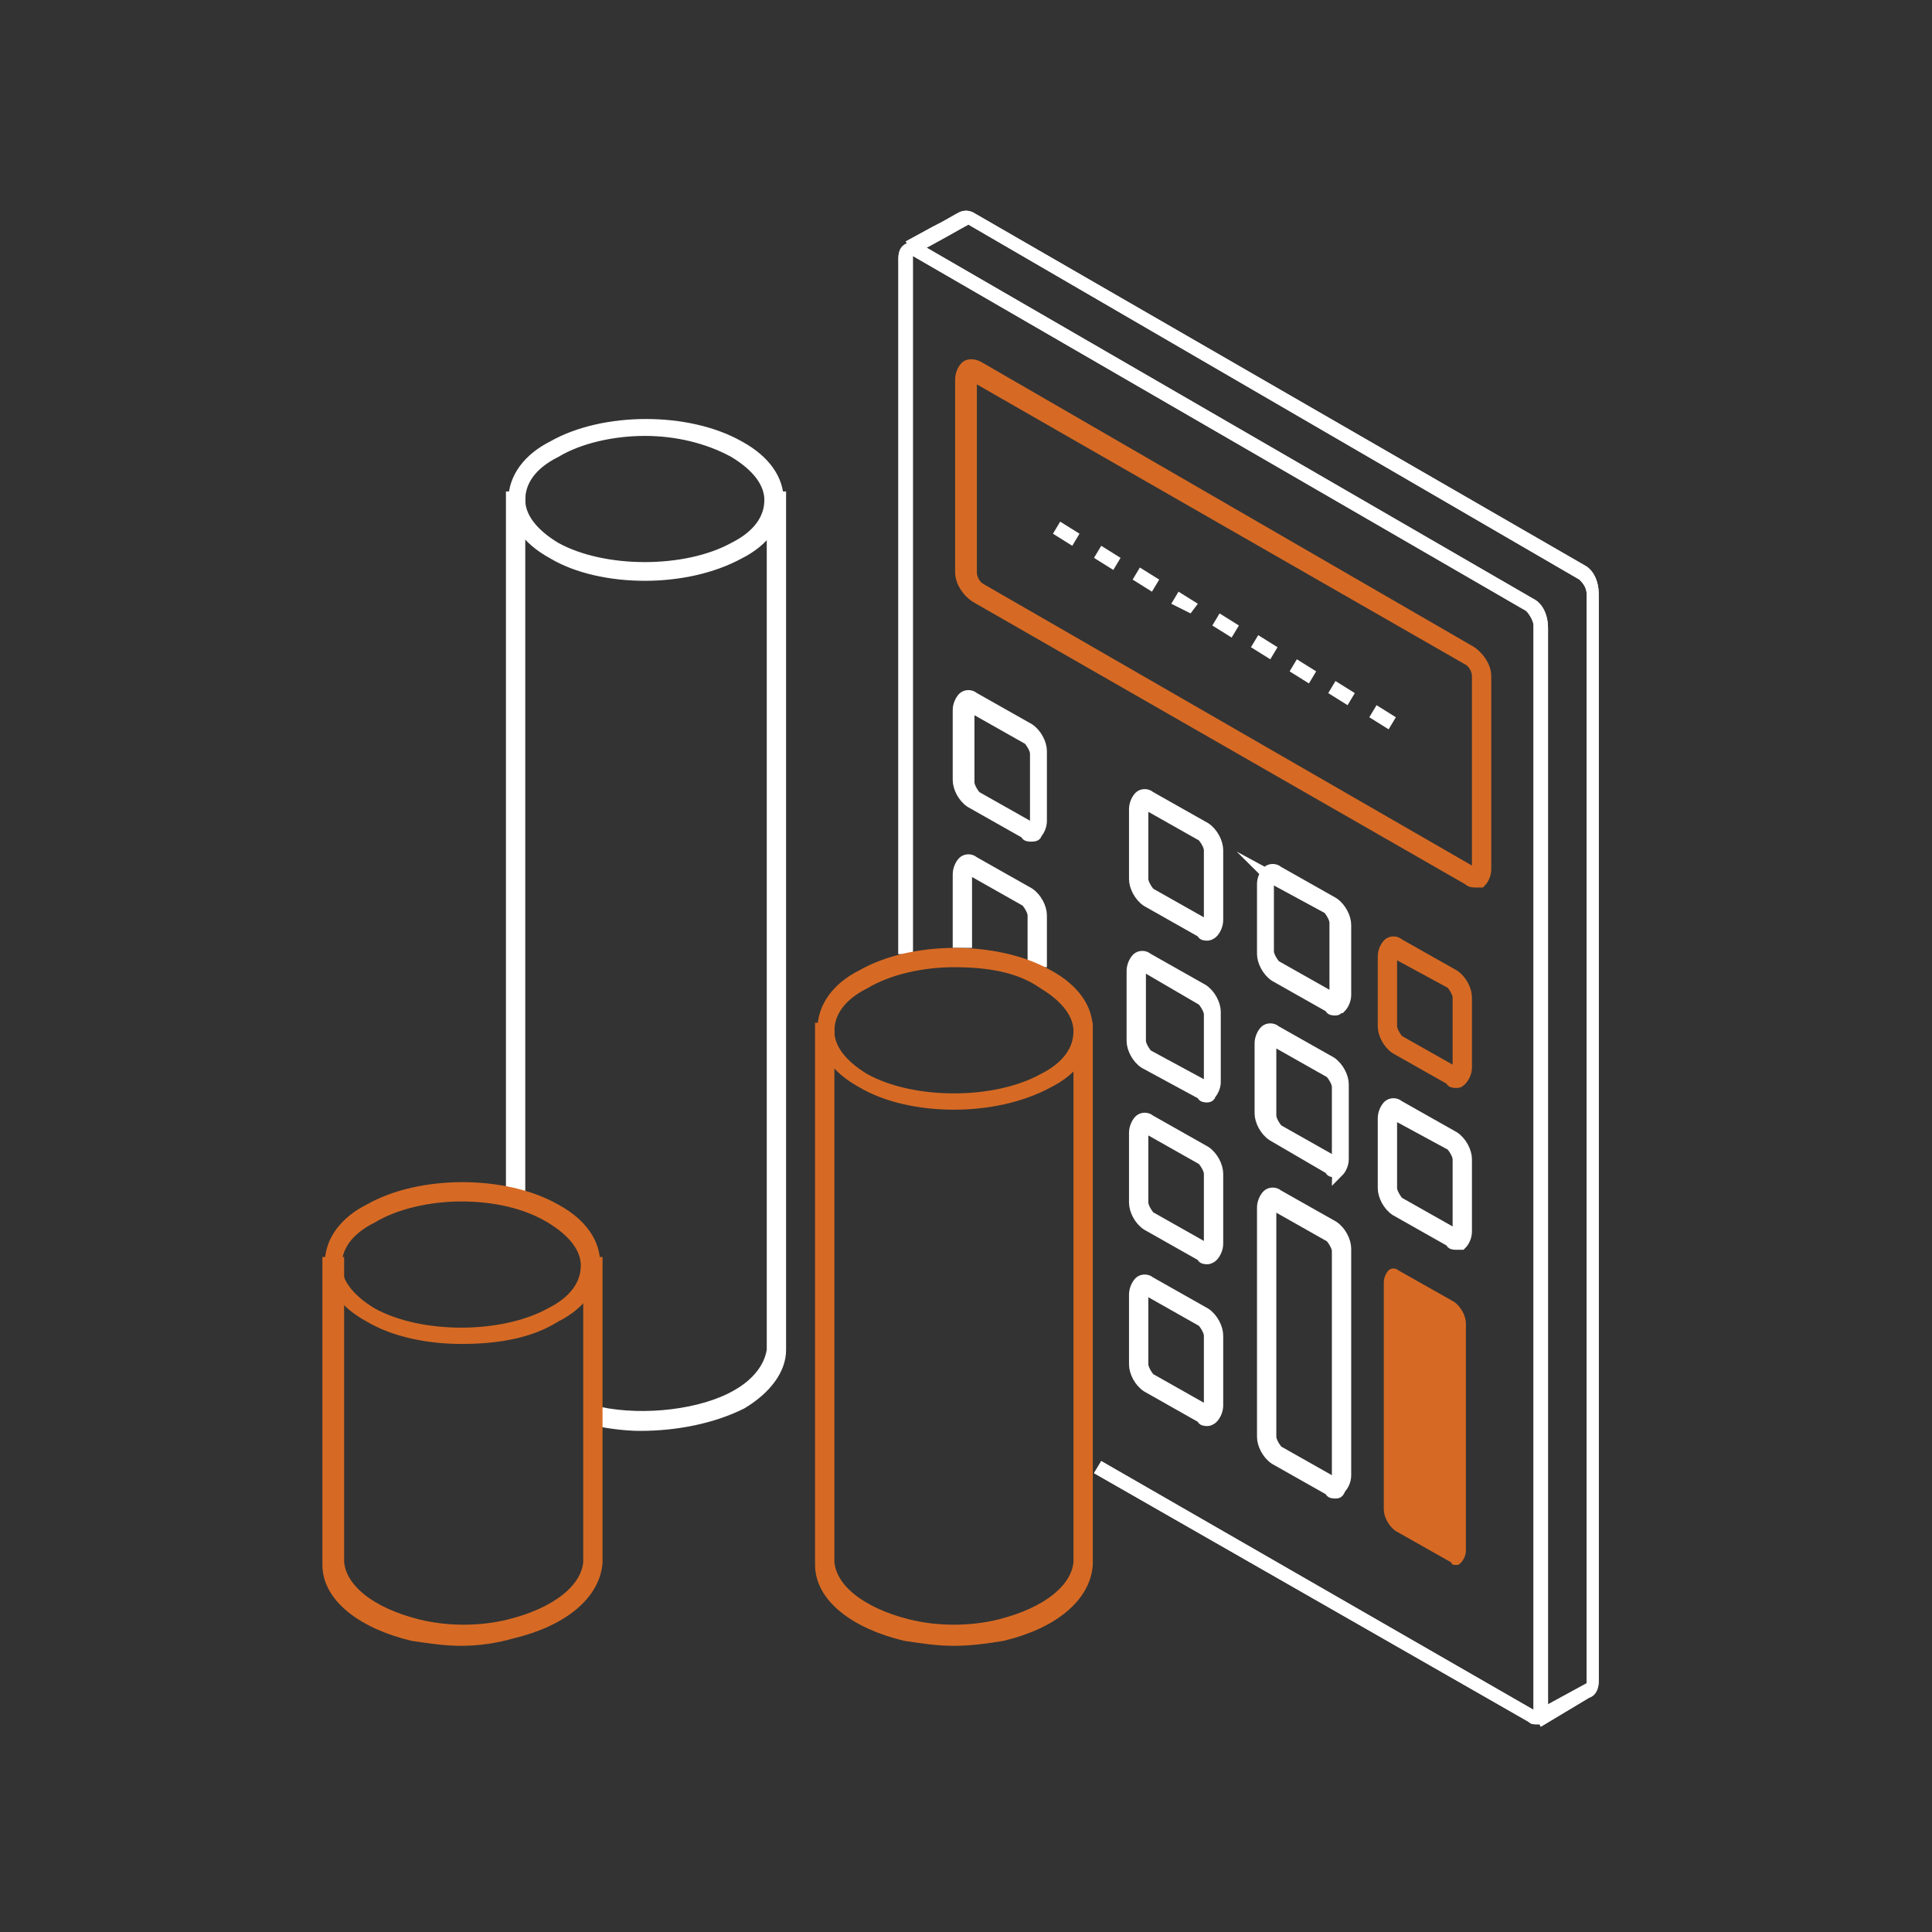 <?xml version="1.0" encoding="UTF-8"?> <!-- Generator: Adobe Illustrator 28.2.0, SVG Export Plug-In . SVG Version: 6.00 Build 0) --> <svg xmlns="http://www.w3.org/2000/svg" xmlns:xlink="http://www.w3.org/1999/xlink" id="Layer_1" x="0px" y="0px" viewBox="0 0 80 80" style="enable-background:new 0 0 80 80;" xml:space="preserve"><rect x="0" y="0" width="80" height="80" fill="#333333" stroke="none"/> <style type="text/css"> .st0{fill:#F2F5FF;} .st1{fill:#FFFFFF;} .st2{fill:none;stroke:#FFFFFF;stroke-width:0.5;stroke-miterlimit:10;} .st3{fill:#2555FF;} .st4{fill:#D66A24;} .st5{fill:none;stroke:#D66A24;stroke-width:0.5;stroke-miterlimit:10;} </style> <path class="st0" d="M63.8,71.5l-0.3-0.6l2.2-1.2c0,0,0,0,0,0c0,0,0-0.1,0-0.1v-45c0-0.3-0.2-0.5-0.3-0.6L40.1,9.3c0,0,0,0,0,0 c-0.2,0.1-1.4,0.8-2.2,1.2L37.5,10l1.1-0.6c0.6-0.3,0.9-0.5,1.1-0.6l0,0c0.2-0.1,0.4-0.1,0.6,0l25.3,14.6c0.4,0.2,0.6,0.7,0.6,1.2 v45c0,0.3-0.1,0.6-0.4,0.7L63.8,71.5z"></path> <path class="st0" d="M63.6,71.4c-0.1,0-0.2,0-0.3-0.1L45.3,61l0.3-0.5l17.9,10.3c0,0,0,0,0-0.1V25.9c0-0.2-0.2-0.5-0.3-0.6 L37.8,10.6c0,0,0,0,0,0.1v28.8h-0.6V10.7c0-0.3,0.1-0.5,0.3-0.6c0.2-0.1,0.4-0.1,0.6,0l25.4,14.7c0.4,0.2,0.6,0.7,0.6,1.2v44.8 c0,0.3-0.1,0.5-0.3,0.6C63.8,71.4,63.7,71.4,63.6,71.4z"></path> <g> <path class="st1" d="M63.8,71.5l-0.3-0.6l2.2-1.2c0,0,0,0,0,0c0,0,0-0.1,0-0.1v-45c0-0.3-0.2-0.5-0.3-0.6L40.1,9.3c0,0,0,0,0,0 c-0.2,0.1-1.4,0.8-2.2,1.2L37.5,10l1.1-0.6c0.6-0.3,0.9-0.5,1.1-0.6l0,0c0.2-0.1,0.4-0.1,0.6,0l25.3,14.6c0.4,0.2,0.6,0.7,0.6,1.2 v45c0,0.3-0.1,0.6-0.4,0.7L63.8,71.5z"></path> </g> <g> <path class="st1" d="M63.6,71.4c-0.1,0-0.2,0-0.3-0.1L45.3,61l0.3-0.5l17.9,10.3c0,0,0,0,0-0.1V25.9c0-0.2-0.2-0.5-0.3-0.6 L37.8,10.6c0,0,0,0,0,0.1v28.8h-0.6V10.7c0-0.3,0.1-0.5,0.3-0.6c0.2-0.1,0.4-0.1,0.6,0l25.4,14.7c0.4,0.2,0.6,0.7,0.6,1.2v44.8 c0,0.3-0.1,0.5-0.3,0.6C63.8,71.4,63.7,71.4,63.6,71.4z"></path> </g> <path class="st2" d="M42.7,34.3c0,0,0.1,0,0.1,0c0,0,0.1-0.1,0.1-0.2v-2.9c0-0.2-0.2-0.5-0.3-0.6l-2.3-1.3c0,0-0.1,0-0.1,0 c0,0-0.1,0.1-0.1,0.2v2.9c0,0.2,0.2,0.5,0.3,0.6L42.7,34.3z M42.7,34.6c-0.1,0-0.2,0-0.2-0.1l-2.3-1.3c-0.3-0.2-0.5-0.6-0.5-0.9 v-2.9c0-0.2,0.1-0.4,0.2-0.5c0.1-0.1,0.3-0.1,0.4,0l2.3,1.3c0.3,0.2,0.5,0.6,0.5,0.9v2.9c0,0.2-0.1,0.4-0.2,0.5 C42.9,34.6,42.8,34.6,42.7,34.6z"></path> <path class="st2" d="M49.9,38.3c0,0,0.1,0,0.1,0c0,0,0.1-0.1,0.1-0.2v-2.9c0-0.2-0.2-0.5-0.3-0.6l-2.3-1.3c0,0-0.1,0-0.1,0 c0,0-0.1,0.1-0.1,0.2v2.9c0,0.2,0.2,0.5,0.3,0.6L49.9,38.3z M50,38.7c-0.1,0-0.2,0-0.2-0.1l-2.3-1.3c-0.3-0.2-0.5-0.6-0.5-0.9v-2.9 c0-0.2,0.1-0.4,0.2-0.5c0.1-0.1,0.3-0.1,0.4,0l2.3,1.3c0.3,0.2,0.5,0.6,0.5,0.9v2.9c0,0.2-0.1,0.4-0.2,0.5 C50.1,38.7,50,38.7,50,38.7z"></path> <path class="st2" d="M52.6,36.3C52.6,36.3,52.6,36.3,52.6,36.3c-0.1,0-0.1,0.1-0.1,0.2v2.9c0,0.2,0.2,0.5,0.3,0.6l2.3,1.3 c0,0,0.1,0,0.1,0c0,0,0.1-0.1,0.1-0.2v-2.9c0-0.2-0.2-0.5-0.3-0.6L52.6,36.3C52.7,36.4,52.7,36.3,52.6,36.3z M55.3,41.8 c-0.1,0-0.2,0-0.2-0.1l-2.3-1.3c-0.3-0.2-0.5-0.6-0.5-0.9v-2.9c0-0.2,0.1-0.4,0.2-0.5c0.1-0.1,0.3-0.1,0.4,0l2.3,1.3 c0.3,0.2,0.5,0.6,0.5,0.9v2.9c0,0.2-0.1,0.4-0.2,0.5C55.4,41.7,55.4,41.8,55.3,41.8z"></path> <path class="st3" d="M57.7,39.4C57.6,39.4,57.6,39.4,57.7,39.4c-0.1,0-0.1,0.1-0.1,0.2v2.9c0,0.2,0.2,0.5,0.3,0.6l2.3,1.3 c0,0,0.1,0,0.1,0c0,0,0.1-0.1,0.1-0.2v-2.9c0-0.2-0.2-0.5-0.3-0.6L57.7,39.4C57.7,39.4,57.7,39.4,57.7,39.4z M60.3,44.8 c-0.1,0-0.2,0-0.2-0.1l-2.3-1.3c-0.3-0.2-0.5-0.6-0.5-0.9v-2.9c0-0.2,0.1-0.4,0.2-0.5c0.1-0.1,0.3-0.1,0.4,0l2.3,1.3 c0.3,0.2,0.5,0.6,0.5,0.9v2.9c0,0.2-0.1,0.4-0.2,0.5C60.4,44.8,60.4,44.8,60.3,44.8z"></path> <path class="st2" d="M43.1,39.8h-0.3v-1.9c0-0.2-0.2-0.5-0.3-0.6l-2.3-1.3c0,0-0.1,0-0.1,0c0,0-0.1,0.1-0.1,0.2v2.8h-0.3v-2.8 c0-0.2,0.1-0.4,0.2-0.5c0.1-0.1,0.3-0.1,0.4,0l2.3,1.3c0.3,0.2,0.5,0.6,0.5,0.9V39.8z"></path> <path class="st2" d="M49.9,45c0,0,0.1,0,0.1,0c0,0,0.1-0.1,0.1-0.2V42c0-0.2-0.2-0.5-0.3-0.6L47.4,40c0,0-0.1,0-0.1,0 c0,0-0.1,0.1-0.1,0.2v2.9c0,0.2,0.2,0.5,0.3,0.6L49.9,45z M50,45.4c-0.1,0-0.2,0-0.2-0.1L47.4,44c-0.3-0.2-0.5-0.6-0.5-0.9v-2.9 c0-0.2,0.1-0.4,0.2-0.5c0.1-0.1,0.3-0.1,0.4,0l2.3,1.3c0.3,0.2,0.5,0.6,0.5,0.9v2.9c0,0.2-0.1,0.4-0.2,0.5 C50.1,45.4,50,45.4,50,45.4z"></path> <path class="st2" d="M55.2,48.1c0,0,0.1,0,0.1,0c0,0,0.1-0.1,0.1-0.2v-2.9c0-0.2-0.2-0.5-0.3-0.6l-2.3-1.3c0,0-0.1,0-0.1,0 c0,0-0.1,0.1-0.1,0.2v2.9c0,0.2,0.2,0.5,0.3,0.6L55.2,48.1z M55.3,48.5c-0.1,0-0.2,0-0.2-0.1L52.7,47c-0.3-0.2-0.5-0.6-0.5-0.9v-2.9 c0-0.2,0.1-0.4,0.2-0.5c0.1-0.1,0.3-0.1,0.4,0l2.3,1.3c0.3,0.2,0.5,0.6,0.5,0.9V48c0,0.2-0.1,0.4-0.2,0.5 C55.4,48.4,55.4,48.5,55.3,48.5z"></path> <path class="st2" d="M57.7,46.1C57.6,46.1,57.6,46.1,57.7,46.1c-0.1,0-0.1,0.1-0.1,0.2v2.9c0,0.2,0.2,0.5,0.3,0.6l2.3,1.3 c0,0,0.1,0,0.1,0c0,0,0.1-0.1,0.1-0.2v-2.9c0-0.2-0.2-0.5-0.3-0.6L57.7,46.1C57.7,46.1,57.7,46.1,57.7,46.1z M60.3,51.5 c-0.1,0-0.2,0-0.2-0.1l-2.3-1.3c-0.3-0.2-0.5-0.6-0.5-0.9v-2.9c0-0.2,0.1-0.4,0.2-0.5c0.1-0.1,0.3-0.1,0.4,0l2.3,1.3 c0.3,0.2,0.5,0.6,0.5,0.9V51c0,0.2-0.1,0.4-0.2,0.5C60.4,51.5,60.4,51.5,60.3,51.5z"></path> <path class="st2" d="M49.9,51.7c0,0,0.1,0,0.1,0c0,0,0.1-0.1,0.1-0.2v-2.9c0-0.2-0.2-0.5-0.3-0.6l-2.3-1.3c0,0-0.1,0-0.1,0 c0,0-0.1,0.1-0.1,0.2v2.9c0,0.2,0.2,0.5,0.3,0.6L49.9,51.7z M50,52.1c-0.1,0-0.2,0-0.2-0.1l-2.3-1.3c-0.3-0.2-0.5-0.6-0.5-0.9v-2.9 c0-0.2,0.1-0.4,0.2-0.5c0.1-0.1,0.3-0.1,0.4,0l2.3,1.3c0.3,0.2,0.5,0.6,0.5,0.9v2.9c0,0.2-0.1,0.4-0.2,0.5 C50.1,52.1,50,52.1,50,52.1z"></path> <path class="st2" d="M49.9,58.4c0,0,0.1,0,0.1,0c0,0,0.1-0.1,0.1-0.2v-2.9c0-0.2-0.2-0.5-0.3-0.6l-2.3-1.3c0,0-0.1,0-0.1,0 c0,0-0.1,0.1-0.1,0.2v2.9c0,0.2,0.2,0.5,0.3,0.6L49.9,58.4z M50,58.8c-0.1,0-0.2,0-0.2-0.1l-2.3-1.3c-0.3-0.2-0.5-0.6-0.5-0.9v-2.9 c0-0.2,0.1-0.4,0.2-0.5c0.1-0.1,0.3-0.1,0.4,0l2.3,1.3c0.3,0.2,0.5,0.6,0.5,0.9v2.9c0,0.2-0.1,0.4-0.2,0.5 C50.1,58.8,50,58.8,50,58.8z"></path> <path class="st3" d="M40.3,15.5C40.3,15.5,40.2,15.5,40.3,15.5c-0.1,0-0.1,0.1-0.1,0.2v8c0,0.3,0.2,0.6,0.4,0.7l20.3,11.7 c0.1,0,0.2,0.1,0.2,0c0,0,0.1-0.1,0.1-0.2V28c0-0.3-0.2-0.6-0.4-0.7L40.4,15.6C40.4,15.5,40.3,15.5,40.3,15.5z M61.1,36.5 c-0.1,0-0.2,0-0.3-0.1L40.4,24.7c-0.3-0.2-0.6-0.6-0.6-1v-8c0-0.2,0.1-0.4,0.2-0.5c0.1-0.1,0.3-0.1,0.5,0L60.9,27 c0.3,0.2,0.6,0.6,0.6,1V36c0,0.2-0.1,0.4-0.2,0.5C61.2,36.5,61.1,36.5,61.1,36.5z"></path> <path class="st2" d="M55.2,61.4c0,0,0.1,0,0.1,0c0,0,0.1-0.1,0.1-0.2v-9.4c0-0.2-0.2-0.5-0.3-0.6l-2.3-1.3c0,0-0.1,0-0.1,0 c0,0-0.1,0.1-0.1,0.2v9.4c0,0.2,0.2,0.5,0.3,0.6L55.2,61.4z M55.3,61.8c-0.1,0-0.2,0-0.2-0.1l-2.3-1.3c-0.3-0.2-0.5-0.6-0.5-0.9V50 c0-0.2,0.1-0.4,0.2-0.5c0.1-0.1,0.3-0.1,0.4,0l2.3,1.3c0.3,0.2,0.5,0.6,0.5,0.9v9.4c0,0.2-0.1,0.4-0.2,0.5 C55.4,61.8,55.4,61.8,55.3,61.8z"></path> <path class="st3" d="M60.1,64.6l-2.3-1.3c-0.2-0.1-0.4-0.5-0.4-0.8v-9.4c0-0.3,0.2-0.4,0.4-0.3l2.3,1.3c0.2,0.1,0.4,0.5,0.4,0.8v9.4 C60.5,64.6,60.4,64.8,60.1,64.6z"></path> <path class="st4" d="M60.2,64.5c0,0,0.1,0,0.1,0c0,0,0.1-0.1,0.1-0.2v-9.4c0-0.2-0.2-0.5-0.3-0.6l-2.3-1.3c0,0-0.1,0-0.1,0 c0,0-0.1,0.1-0.1,0.2v9.4c0,0.2,0.2,0.5,0.3,0.6L60.2,64.5z M60.3,64.8c-0.1,0-0.2,0-0.2-0.1l-2.3-1.3c-0.3-0.2-0.5-0.6-0.5-0.9 v-9.4c0-0.2,0.1-0.4,0.2-0.5c0.1-0.1,0.3-0.1,0.4,0l2.3,1.3c0.3,0.2,0.5,0.6,0.5,0.9v9.4c0,0.2-0.1,0.4-0.2,0.5 C60.4,64.8,60.4,64.8,60.3,64.8z"></path> <path class="st1" d="M44.4,22.6l-0.8-0.5l0.3-0.5l0.8,0.5L44.4,22.6z M46.1,23.6l-0.8-0.5l0.3-0.5l0.8,0.5L46.1,23.6z M47.7,24.5 L46.9,24l0.3-0.5L48,24L47.7,24.5z M49.3,25.4L48.5,25l0.3-0.5l0.8,0.5L49.3,25.4z M51,26.4l-0.8-0.5l0.3-0.5l0.8,0.5L51,26.4z M52.6,27.3l-0.8-0.5l0.3-0.5l0.8,0.5L52.6,27.3z M54.2,28.3l-0.8-0.5l0.3-0.5l0.8,0.5L54.2,28.3z M55.8,29.2L55,28.7l0.3-0.5 l0.8,0.5L55.8,29.2z M57.5,30.2l-0.8-0.5l0.3-0.5l0.8,0.5L57.5,30.2z"></path> <path class="st2" d="M26.5,59c-0.6,0-1.3-0.1-1.8-0.2l0.1-0.3c1.9,0.4,4.3,0.1,5.7-0.7c0.9-0.5,1.4-1.2,1.5-1.9c0-0.4,0-34.9,0-35.3 h0.3l0,33.8c0,0.9,0,1.3,0,1.5h0c0,0.8-0.6,1.6-1.6,2.2C29.5,58.7,28,59,26.5,59z"></path> <path class="st2" d="M21.5,49.2h-0.3V20.6h0.3V49.2z"></path> <path class="st2" d="M26.7,17.8c-1.3,0-2.7,0.3-3.7,0.9c-1,0.5-1.5,1.2-1.5,2c0,0.7,0.5,1.4,1.5,2c2,1.1,5.4,1.1,7.4,0 c1-0.5,1.5-1.2,1.5-2c0-0.7-0.5-1.4-1.5-2C29.3,18.1,28,17.8,26.7,17.8z M26.7,23.8c-1.4,0-2.8-0.3-3.8-0.9 c-1.1-0.6-1.6-1.4-1.6-2.2c0-0.9,0.6-1.7,1.6-2.2c2.1-1.2,5.6-1.2,7.7,0c1.1,0.6,1.6,1.4,1.6,2.2c0,0.9-0.6,1.7-1.6,2.2 C29.5,23.5,28.1,23.8,26.7,23.8z"></path> <path class="st3" d="M19.1,67.9c-0.7,0-1.3-0.1-2-0.2c-2.1-0.5-3.5-1.6-3.5-2.9V52.3H14v12.4c0.1,1.1,1.3,2.1,3.3,2.6 c1.2,0.3,2.6,0.3,3.8,0c2-0.5,3.2-1.5,3.3-2.6c0-0.3,0-12.3,0-12.4h0.3l0,10.5c0,1.2,0,1.7,0,1.9h0c-0.1,1.3-1.4,2.4-3.5,2.9 C20.5,67.8,19.8,67.9,19.1,67.9z"></path> <path class="st3" d="M19.1,49.5c-1.3,0-2.7,0.3-3.7,0.9c-1,0.5-1.5,1.2-1.5,2c0,0.7,0.5,1.4,1.5,2c2,1.1,5.4,1.1,7.4,0 c1-0.5,1.5-1.2,1.5-2c0-0.7-0.5-1.4-1.5-2C21.8,49.8,20.5,49.5,19.1,49.5z M19.1,55.4c-1.4,0-2.8-0.3-3.8-0.9 c-1.1-0.6-1.6-1.4-1.6-2.2c0-0.9,0.6-1.7,1.6-2.2c2.1-1.2,5.6-1.2,7.7,0c1.1,0.6,1.6,1.4,1.6,2.2c0,0.9-0.6,1.7-1.6,2.2 C21.9,55.2,20.5,55.4,19.1,55.4z"></path> <path class="st3" d="M39.5,67.9c-0.7,0-1.3-0.1-2-0.2c-2.1-0.5-3.5-1.6-3.5-2.9V42.6h0.3v22.1c0.1,1.1,1.3,2.1,3.3,2.6 c1.2,0.3,2.6,0.3,3.8,0c2-0.5,3.2-1.5,3.3-2.6c0-0.3,0-21.9,0-22.1H45l0,21.2c0,0.5,0,0.8,0,1h0c-0.1,1.3-1.4,2.4-3.5,2.9 C40.9,67.8,40.2,67.9,39.5,67.9z"></path> <path class="st3" d="M39.5,39.8c-1.3,0-2.7,0.3-3.7,0.9c-1,0.5-1.5,1.2-1.5,2c0,0.7,0.5,1.4,1.5,2c2,1.1,5.4,1.1,7.4,0 c1-0.5,1.5-1.2,1.5-2c0-0.7-0.5-1.4-1.5-2C42.2,40,40.9,39.8,39.5,39.8z M39.5,45.7c-1.4,0-2.8-0.3-3.8-0.9 c-1.1-0.6-1.6-1.4-1.6-2.2c0-0.9,0.6-1.7,1.6-2.2c2.1-1.2,5.6-1.2,7.7,0c1.1,0.6,1.6,1.4,1.6,2.2c0,0.9-0.6,1.7-1.6,2.2 C42.3,45.4,40.9,45.7,39.5,45.7z"></path> <g> <path class="st5" d="M57.7,39.4C57.6,39.4,57.6,39.4,57.7,39.4c-0.1,0-0.1,0.1-0.1,0.2v2.9c0,0.2,0.2,0.5,0.3,0.6l2.3,1.3 c0,0,0.1,0,0.1,0c0,0,0.1-0.1,0.1-0.2v-2.9c0-0.2-0.2-0.5-0.3-0.6L57.7,39.4C57.7,39.4,57.7,39.4,57.7,39.4z M60.3,44.8 c-0.1,0-0.2,0-0.2-0.1l-2.3-1.3c-0.3-0.2-0.5-0.6-0.5-0.9v-2.9c0-0.2,0.1-0.4,0.2-0.5c0.1-0.1,0.3-0.1,0.4,0l2.3,1.3 c0.3,0.2,0.5,0.6,0.5,0.9v2.9c0,0.2-0.1,0.4-0.2,0.5C60.4,44.8,60.4,44.8,60.3,44.8z"></path> </g> <g> <path class="st5" d="M40.3,15.5C40.3,15.5,40.2,15.5,40.3,15.5c-0.1,0-0.1,0.1-0.1,0.2v8c0,0.3,0.2,0.6,0.4,0.7l20.3,11.7 c0.1,0,0.2,0.1,0.2,0c0,0,0.1-0.1,0.1-0.2V28c0-0.3-0.2-0.6-0.4-0.7L40.4,15.6C40.4,15.5,40.3,15.5,40.3,15.5z M61.1,36.5 c-0.1,0-0.2,0-0.3-0.1L40.4,24.7c-0.3-0.2-0.6-0.6-0.6-1v-8c0-0.2,0.1-0.4,0.2-0.5c0.1-0.1,0.3-0.1,0.5,0L60.9,27 c0.3,0.2,0.6,0.6,0.6,1V36c0,0.2-0.1,0.4-0.2,0.5C61.2,36.5,61.1,36.5,61.1,36.5z"></path> </g> <g> <path class="st4" d="M60.1,64.6l-2.3-1.3c-0.2-0.1-0.4-0.5-0.4-0.8v-9.4c0-0.3,0.2-0.4,0.4-0.3l2.3,1.3c0.2,0.1,0.4,0.5,0.4,0.8 v9.4C60.5,64.6,60.4,64.8,60.1,64.6z"></path> </g> <g> <path class="st5" d="M19.1,67.9c-0.7,0-1.3-0.1-2-0.2c-2.1-0.5-3.5-1.6-3.5-2.9V52.3H14v12.4c0.1,1.1,1.3,2.1,3.3,2.6 c1.2,0.3,2.6,0.3,3.8,0c2-0.5,3.2-1.5,3.3-2.6c0-0.3,0-12.3,0-12.4h0.3l0,10.5c0,1.2,0,1.7,0,1.9h0c-0.1,1.3-1.4,2.4-3.5,2.9 C20.5,67.8,19.8,67.9,19.1,67.9z"></path> </g> <g> <path class="st5" d="M19.1,49.5c-1.3,0-2.7,0.3-3.7,0.9c-1,0.5-1.5,1.2-1.5,2c0,0.7,0.5,1.4,1.5,2c2,1.1,5.4,1.1,7.4,0 c1-0.5,1.5-1.2,1.5-2c0-0.7-0.5-1.4-1.5-2C21.8,49.8,20.5,49.5,19.1,49.5z M19.1,55.4c-1.4,0-2.8-0.3-3.8-0.9 c-1.1-0.6-1.6-1.4-1.6-2.2c0-0.9,0.6-1.7,1.6-2.2c2.1-1.2,5.6-1.2,7.7,0c1.1,0.6,1.6,1.4,1.6,2.2c0,0.9-0.6,1.7-1.6,2.2 C21.9,55.2,20.5,55.4,19.1,55.4z"></path> </g> <g> <path class="st5" d="M39.5,67.9c-0.7,0-1.3-0.1-2-0.2c-2.1-0.5-3.5-1.6-3.5-2.9V42.6h0.3v22.1c0.1,1.1,1.3,2.1,3.3,2.6 c1.2,0.3,2.6,0.3,3.8,0c2-0.5,3.2-1.5,3.3-2.6c0-0.3,0-21.9,0-22.1H45l0,21.2c0,0.5,0,0.8,0,1h0c-0.1,1.3-1.4,2.4-3.5,2.9 C40.9,67.8,40.2,67.9,39.5,67.9z"></path> </g> <g> <path class="st5" d="M39.5,39.8c-1.3,0-2.7,0.3-3.7,0.9c-1,0.5-1.5,1.2-1.5,2c0,0.7,0.5,1.4,1.5,2c2,1.1,5.4,1.1,7.4,0 c1-0.5,1.5-1.2,1.5-2c0-0.7-0.5-1.4-1.5-2C42.2,40,40.9,39.8,39.5,39.8z M39.5,45.7c-1.4,0-2.8-0.3-3.8-0.9 c-1.1-0.6-1.6-1.4-1.6-2.2c0-0.9,0.6-1.7,1.6-2.2c2.1-1.2,5.6-1.2,7.7,0c1.1,0.6,1.6,1.4,1.6,2.2c0,0.9-0.6,1.7-1.6,2.2 C42.3,45.4,40.9,45.7,39.5,45.7z"></path> </g> </svg> 